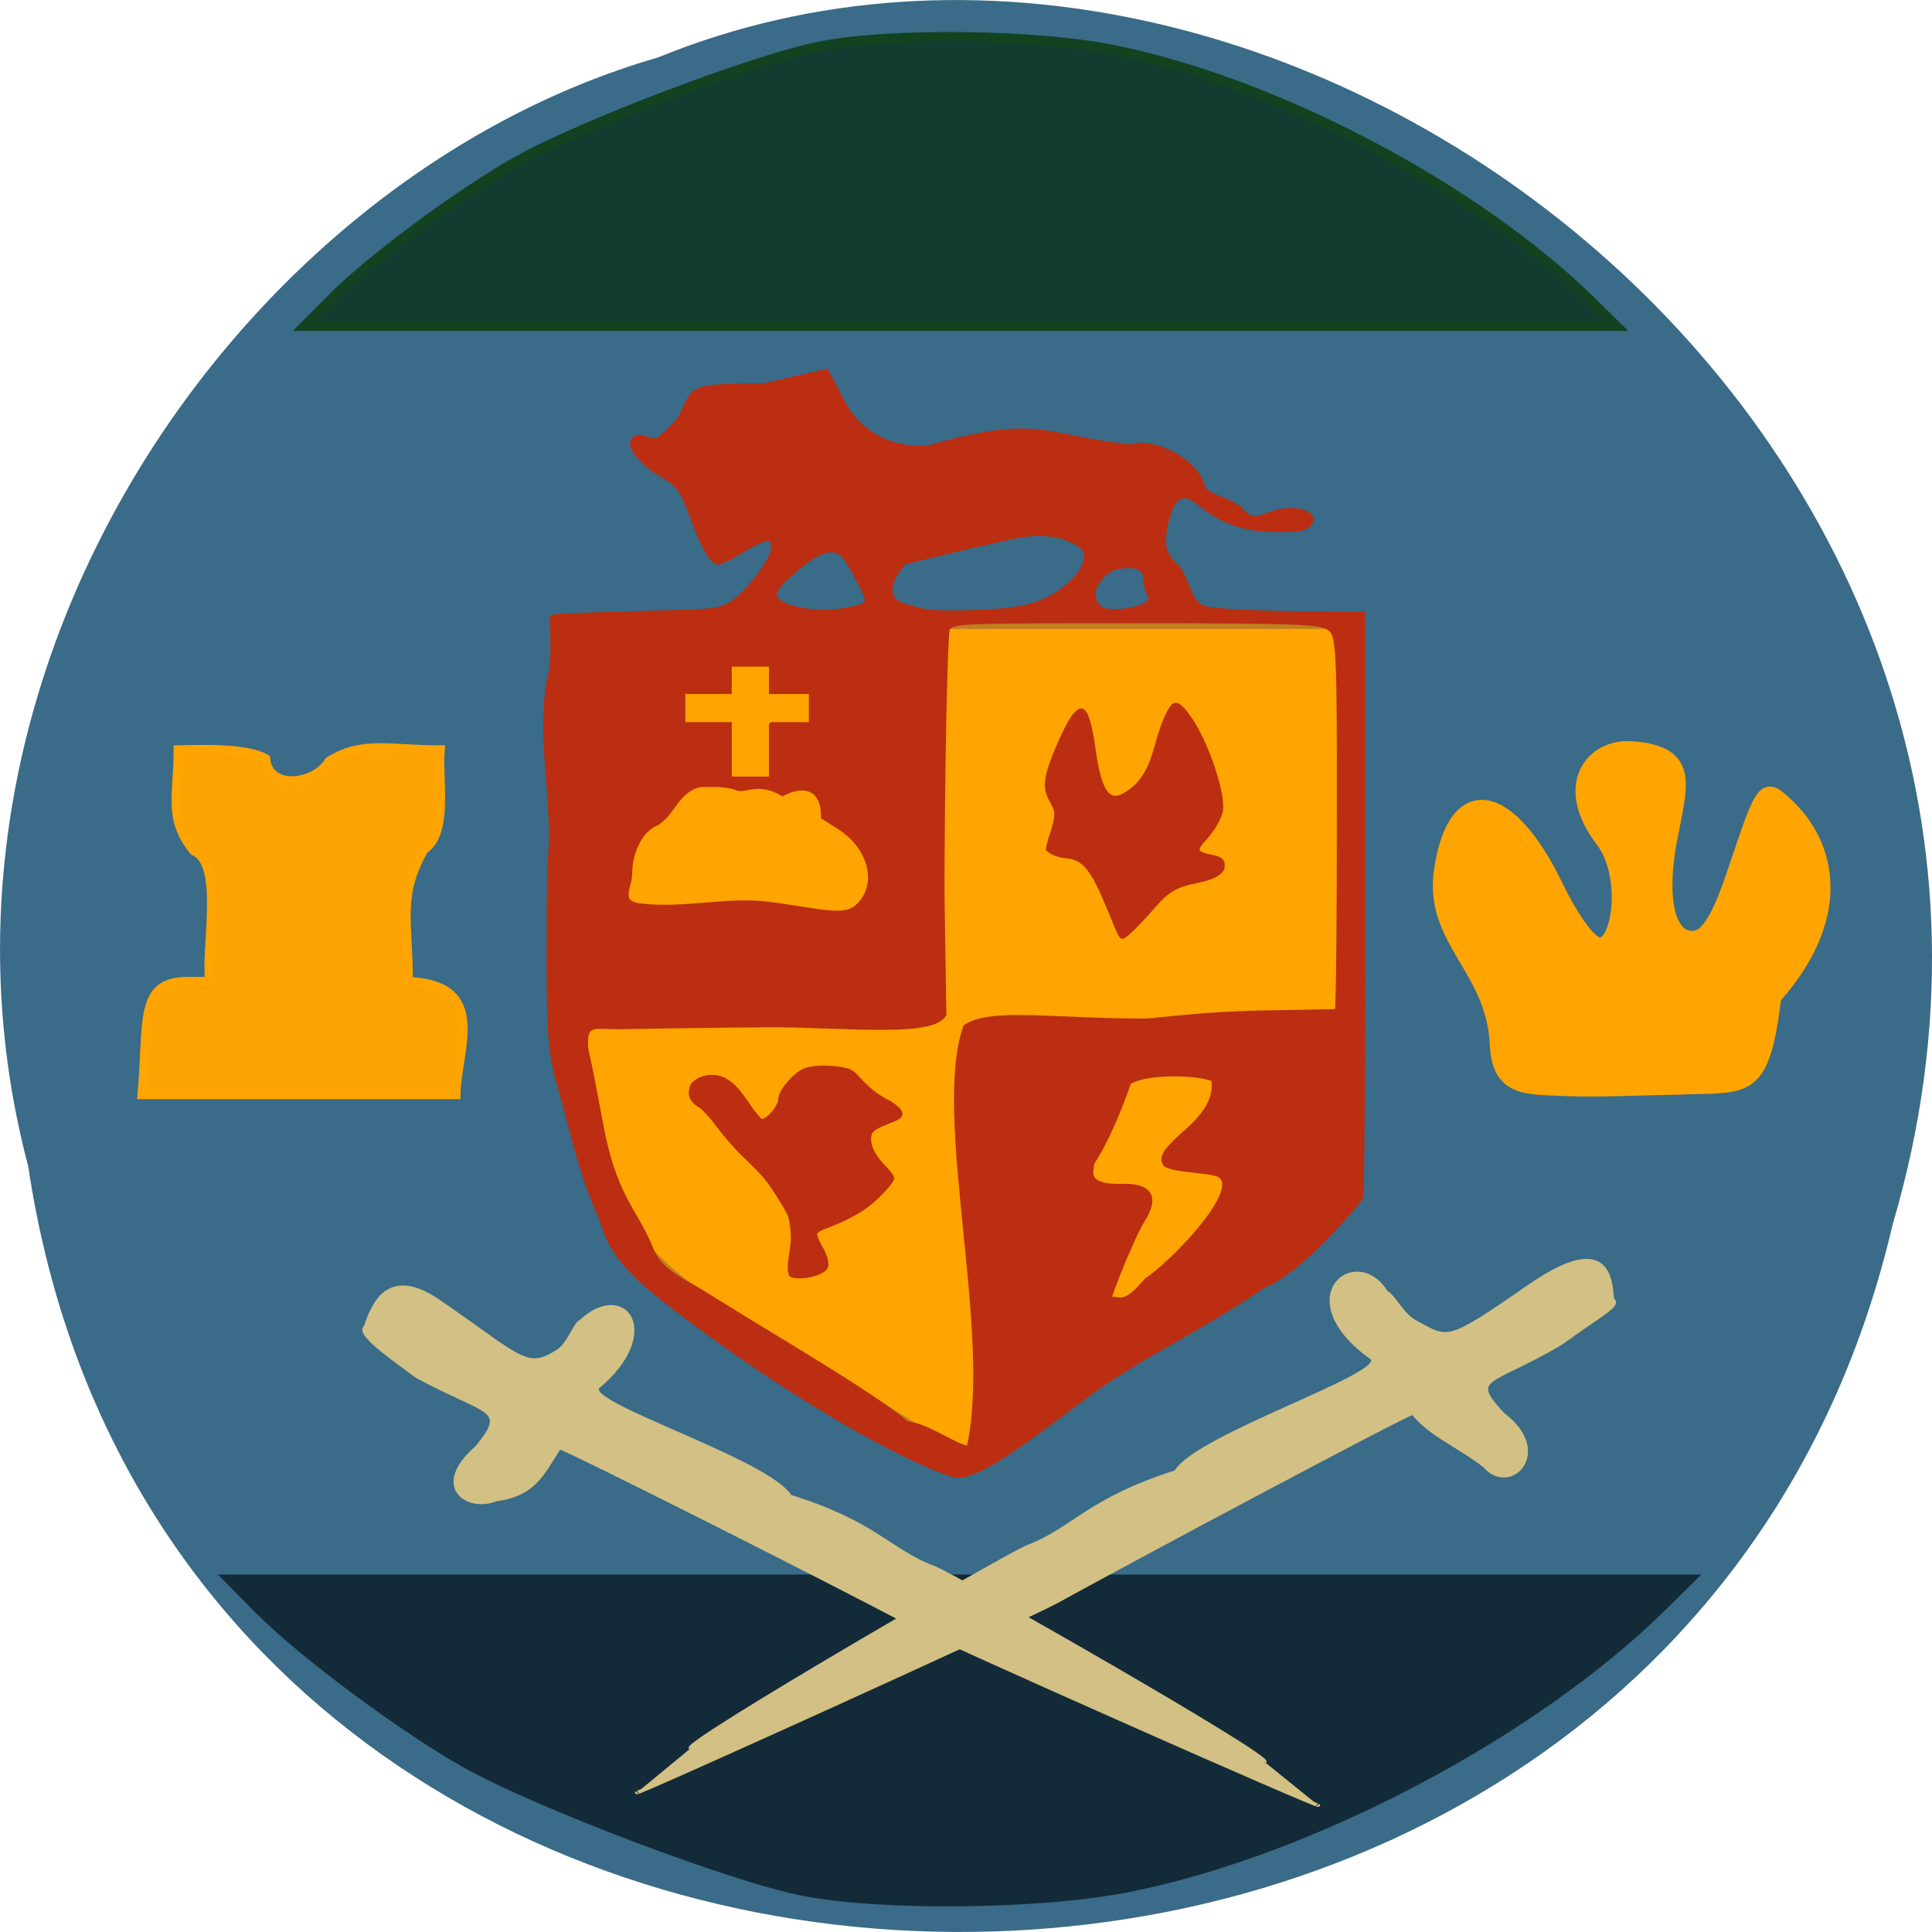 <svg xmlns="http://www.w3.org/2000/svg" viewBox="0 0 32 32"><path d="m 0.469 19.328 c 2.477 16.48 27.15 16.977 30.879 0.953 c 3.836 -12.973 -10.06 -23.578 -20.453 -19.328 c -6.961 2.01 -12.586 10.227 -10.426 18.371" fill="#366886" fill-opacity="0.98"/><g transform="scale(0.125)"><path d="m 34.625 213.41 c 5.594 5.625 18.75 15.406 27.16 20.16 c 9.344 5.25 35.28 15.09 44.75 16.938 c 10.531 2.031 31.688 1.781 43.22 -0.563 c 23.969 -4.844 53.31 -20.313 70.41 -37.12 l 3.5 -3.469 h -193.06 l 4 4.063" fill="#132a38" stroke="#132a38" stroke-width="1.448"/><path d="m 75.78 140.63 l 0.219 -57.875 h 104.16 v 58.781 c 0.219 15.625 -8.969 22.656 -51 52.75 c -42.31 -27.625 -46.28 -22.06 -53.37 -53.656" fill="#ffa400" stroke="#c17f20" stroke-width="1.168"/></g><g fill="#bb2e11" stroke="#bb2e11" transform="matrix(0.125 0 0 0.125 -0.22 0)"><path d="m 126.48 195 c -4.156 -1.5 -17.594 -8.03 -35.625 -21.781 c -9.406 -7.188 -8.344 -9.313 -10.156 -13.12 c -2.531 -6.313 -2.938 -9.188 -4.906 -16.12 c -1.188 -4.188 -1.406 -6.656 -1.438 -15.938 c 0 -4.969 0.031 -10.969 0.094 -13.313 c 0.906 -8.594 -1.563 -16.406 0 -24.969 c 0.813 -2.531 0.125 -8.03 0.438 -8.125 c 0.5 -0.156 6.469 -0.375 10.75 -0.469 c 10.656 -0.281 10.938 -0.313 12.438 -1 c 2.125 -0.938 6.03 -5.906 6.03 -7.625 c 0 -1.563 -0.75 -1.406 -4.406 0.75 c -1.219 0.75 -2.438 1.344 -2.688 1.344 c -1.531 0 -2.875 -4.156 -4.375 -7.969 c -1.313 -3.281 -2.938 -3.094 -4.938 -4.781 c -2.5 -2.125 -3 -3.781 -1.281 -4.125 c 1.5 0.125 1.844 1.031 2.938 0.031 c 1.875 -1.656 2.375 -2.25 3.03 -3.719 c 1.313 -2.969 1.563 -3.03 10.625 -3.125 l 8.313 -1.906 l 2.125 4.063 c 3.313 6.375 9.875 6.313 11.438 6.06 c 14.937 -4.313 15.375 -1.156 27 -0.094 c 0.063 -0.125 0.5 -0.25 0.938 -0.25 c 3.469 0 7.75 2.813 8.375 5.5 c 0.281 1.25 2.125 1.25 4.75 2.844 c 2.344 2.688 2.594 0.75 6.188 0.344 c 2.469 -0.25 4.188 0.844 3.188 2.031 c -0.594 0.688 -1.781 0.875 -5.406 0.75 c -3.5 -0.125 -6.25 -1.094 -8.75 -3.094 c -1.969 -1.563 -2.719 -1.719 -3.656 -0.719 c -0.688 0.719 -1.438 3.469 -1.438 5.156 c 0 1.375 0.406 2.156 1.844 3.531 c 1.438 1.875 1.406 4.625 3.438 5.281 c 1.25 0.406 7.469 0.719 15.344 0.75 l 5.781 0.031 v 38.656 c 0 22.875 -0.094 38.781 -0.281 38.906 c -2.844 3.531 -8.875 10.156 -12.938 11.656 c -9.125 6.313 -16.219 9.06 -24.5 15.313 c -8.094 6.156 -11.469 8.406 -13.969 9.375 c -1.781 0.719 -2.063 0.719 -4.312 -0.125 m 3.562 -3.313 c 3.375 -15.16 -4.625 -43.969 -0.469 -55.688 c 3.219 -2.406 12.03 -0.813 24.281 -0.875 c 12 -1.281 13.719 -0.969 24.969 -1.25 c 0.156 -1.469 0.25 -12.656 0.25 -24.813 c 0.031 -23.22 -0.063 -24.906 -1.25 -25.719 c -1.188 -0.813 -4.188 -0.938 -26.313 -0.938 c -22.375 0 -23.562 0.031 -24.06 0.969 c -0.313 0.563 -0.688 18.313 -0.719 34.938 l 0.25 16.13 c -1.5 3 -13.875 1.406 -24.03 1.5 c -7.5 0.063 -15.906 0.188 -18.625 0.25 c -3.844 0.125 -5.094 -0.938 -4.781 2.875 c 2.25 9.719 2 14.563 6.094 21.5 c 1.125 1.875 2.219 4.03 2.5 4.844 c 1.031 2.906 4.406 4.281 6.469 5.563 c 11.969 7.469 21.875 13.06 27.406 17.531 c 2.75 0.25 6.656 3.25 8.03 3.188 m 23.531 -22.16 c 3.375 -2.125 13.281 -12.406 9.438 -13.844 c -1.813 -0.531 -5.344 -0.469 -6.844 -1.25 c -0.781 -0.906 -0.281 -1.875 2 -3.969 c 2.5 -2.125 4.719 -4.469 4.281 -7.375 c -2.156 -0.875 -8.813 -1 -11 0.406 c -1.313 3.719 -2.938 7.688 -4.875 10.656 c 0 0.875 -1.281 3.063 4.094 2.875 c 2.719 -0.063 4.938 0.969 2.656 4.625 c -1.688 2.656 -5.719 13.156 -4.219 10.313 c 1.125 0.031 1.75 0.875 4.469 -2.438 m -50.28 -49.906 c 6.281 0.719 10.06 2.031 11.844 0.531 c 3.219 -2.719 1.938 -7.813 -2.219 -10.438 l -2.188 -1.375 c 0.031 -4.188 -2.781 -4.406 -5.281 -3.03 c -3.188 -1.906 -5.03 -0.313 -6.03 -0.75 c -1.656 -0.719 -4.531 -0.375 -4.844 -0.469 c -3.094 0.719 -3.469 3.75 -5.781 5.125 c -1.906 0.688 -3.438 3.563 -3.438 6.438 c 0 1.969 -1.688 3.875 1.25 4.219 c 5.656 0.688 11.406 -0.875 16.688 -0.25 m 0.531 -23.781 h 5.281 c 0 -1.375 0 -2.719 0 -4.063 h -5.281 c 0 -1.219 0 -2.406 0 -3.625 c -1.75 0 -3.531 0 -5.281 0 c 0 1.219 0 2.406 0 3.625 h -6.156 c 0 1.344 0 2.688 0 4.063 h 6.156 c 0 2.406 0 4.813 0 7.219 c 1.75 0 3.531 0 5.281 0 c 0 -2.406 0 -4.813 0 -7.219 m 32.25 -15.25 c 2.688 -0.438 4.25 -1 6.06 -2.25 c 2.906 -1.969 4.25 -4.656 2.906 -5.813 c -1.156 -0.969 -3.03 -1.594 -5.063 -1.688 c -1.781 -0.094 -2.625 0.031 -9.875 1.719 c -4.344 1.031 -8.156 1.938 -8.469 2.063 c -1.844 2 -2.75 4.5 -0.344 5.406 c 1 0.375 2.594 0.781 3.563 0.906 c 2.281 0.25 8.656 0.063 11.219 -0.344 m -21.781 0 c 2.75 -0.625 2.719 -0.531 1.094 -3.719 c -0.781 -1.531 -1.719 -3 -2.063 -3.313 c -1.313 -1.094 -2.969 -0.594 -5.688 1.656 c -2.563 2.125 -3.313 3.094 -3.094 3.781 c 0.531 1.594 5.875 2.469 9.75 1.594 m 39.16 -0.563 c 1.375 -0.75 0 -1.375 0 -2.969 c 0 -1.563 -0.75 -2.094 -2.688 -1.938 c -1.688 0.125 -2.594 0.656 -3.531 2.125 c -0.688 1.094 -0.625 2.188 0.188 3.125 c 0.688 0.844 4.469 0.563 6.03 -0.344" stroke-width="0.348"/><path d="m 106.48 169.06 c -0.594 -1.469 0.406 -3.594 0.188 -5.75 c -0.188 -2.125 -0.219 -2.188 -1.531 -4.313 c -1.594 -2.594 -2.125 -3.219 -4.75 -5.75 c -1.125 -1.063 -2.688 -2.844 -3.469 -3.938 c -0.781 -1.063 -1.844 -2.25 -2.313 -2.594 c -1.438 -0.844 -1.719 -1.75 -1.188 -3 c 1.125 -1.281 3.188 -1.531 4.688 -0.563 c 1 0.656 1.594 1.313 3.125 3.563 c 0.594 0.844 1.219 1.594 1.406 1.688 c 0.656 0.219 2.406 -1.813 2.406 -2.813 c 0 -1.031 1.938 -3.313 3.281 -3.875 c 1.094 -0.438 3.094 -0.5 5.03 -0.156 c 1.125 0.219 1.406 0.375 2.125 1.188 c 1.563 1.688 2.531 2.438 4.281 3.313 c 3.344 2.219 0.094 2.219 -2 3.5 c -0.625 0.469 -0.719 0.719 -0.719 1.469 c 0.031 1.063 0.625 2.188 2 3.625 c 0.594 0.594 1.063 1.25 1.063 1.469 c 0 0.469 -1.688 2.344 -3.344 3.656 c -1.188 0.938 -3.5 2.125 -5.844 2.969 c -0.469 0.188 -0.938 0.469 -1 0.656 c -0.094 0.219 0.156 0.875 0.563 1.625 c 0.906 1.531 1.125 2.656 0.688 3.125 c -0.813 0.875 -3.375 1.375 -4.688 0.906" stroke-width="0.292"/><path d="m 149.98 123.69 c -0.156 -0.313 -0.75 -1.75 -1.344 -3.188 c -2.094 -5.094 -3.125 -6.469 -5.156 -6.875 c -1.25 -0.063 -2.313 -0.406 -3 -1.063 c 0 -0.219 0.25 -1.219 0.594 -2.219 c 0.719 -2.25 0.719 -2.781 0 -4.03 c -0.844 -1.5 -0.906 -2.375 -0.406 -4.219 c 0.563 -1.969 2.313 -5.875 3.125 -7.03 c 1.5 -2.156 2.25 -1.094 3.03 4.469 c 0.75 5.375 1.906 6.969 4.063 5.594 c 2.094 -1.313 3.125 -2.969 4.094 -6.531 c 0.75 -2.781 1.719 -4.969 2.344 -5.281 c 0.531 -0.25 1.281 0.438 2.438 2.219 c 2.188 3.344 4.313 9.906 3.875 12 c -0.219 1 -1.063 2.438 -2.156 3.656 c -1.438 1.531 -1.281 1.844 1.313 2.313 c 1.156 0.313 1.156 0.875 1.063 1.625 c -0.469 0.813 -1.5 1.344 -3.438 1.719 c -2.875 0.594 -3.844 1.156 -5.813 3.406 c -2.094 2.406 -3.75 4 -4.125 4 c -0.156 0 -0.375 -0.25 -0.5 -0.563" stroke-width="0.296"/></g><g transform="scale(0.125)"><g fill="#ffa400" stroke="#ffa400"><path d="m 207.03 144.28 c -4.906 -0.219 -8.438 0.063 -8.688 -5.969 c -0.469 -10.06 -8.813 -13.75 -7.375 -23.09 c 1.813 -11.938 8.938 -10.813 15.25 2.281 c 2.25 4.625 4.625 7.781 5.844 7.688 c 2.594 -0.188 3.75 -9.25 0.281 -13.844 c -5.563 -7.281 -1.375 -12.531 3.813 -12.188 c 8.344 0.563 6.438 5.03 5.094 12.281 c -1.438 7.906 -0.156 13.09 3.188 12.844 c 1.844 -0.156 3.375 -2.656 5.5 -9.06 c 3.719 -11.156 3.875 -11.25 6.656 -8.688 c 6.06 5.563 7.813 15.13 -1.5 25.594 c -1.594 12.906 -3.563 11.625 -12.406 11.969 c -5.219 0.094 -10.438 0.375 -15.656 0.188" stroke-width="1.889"/><path d="m 24.781 130.06 h 3.03 c -0.656 -4.188 1.969 -15.594 -2.094 -17.313 c -3.5 -4.281 -2.094 -7.344 -2.094 -13.375 c 3.75 -0.094 9.06 -0.219 11.563 1.156 c 0.375 4.25 6.531 3.469 8.406 0.375 c 4.406 -2.781 7.906 -1.531 14.719 -1.531 c -0.344 3.875 1.156 11 -2.125 13.156 c -3.531 6.125 -2.094 9.594 -2.094 17.531 c 10.75 0.469 6.406 8.969 6.313 14.969 c -13.313 0 -28.22 0 -41.563 0 c 0.844 -9.625 -0.5 -14.938 5.969 -14.969" fill-opacity="0.98" stroke-width="1.229"/></g><path d="m 44 39.531 c 5.03 -5.063 16.875 -13.875 24.438 -18.12 c 8.406 -4.781 31.781 -13.625 40.28 -15.281 c 9.5 -1.844 28.531 -1.594 38.906 0.5 c 21.563 4.375 48 18.313 63.38 33.469 l 3.156 3.094 h -173.78 l 3.625 -3.625" fill="#123c30" stroke="#12421f" stroke-width="1.304"/></g><g fill="#d2c084" stroke="#d2c084" transform="matrix(0.122 0.002 0.002 -0.096 -59.994 94.92)"><path d="m 651.98 698.35 c 0.686 1.151 -42.719 31.357 -45.4 32.564 c -6.143 2.766 -8.182 7.644 -19.772 11.889 c -3.152 6.197 -28.24 15.342 -26.424 18.262 c 8.663 9.513 3.409 18.554 -2.405 11.331 c -0.701 -0.257 -1.538 -3.93 -3.02 -5.178 c -4.302 -3.618 -5.08 -1.236 -16.438 8.297 c -6.606 5.52 -8.628 -0.166 -9.708 -4.576 c -1.039 -1.198 1.829 -3.825 7.171 -8.598 c 9.732 -6.354 12.501 -5.04 8.255 -11.949 c -6.01 -6.82 -1.16 -11.12 2.718 -8.968 c 5.31 0.915 6.362 5.121 8.412 9.142 c 0.543 0.173 40.03 -24.09 48.14 -29.464 c 3.796 -2.527 56.797 -31 55.851 -30.05" stroke-width="0.569"/><path d="m 574.07 699.09 c -0.788 1.082 42.477 34.34 45.24 35.736 c 6.202 3.208 7.979 8.199 19.86 13.304 c 2.812 6.352 28.486 17.371 26.322 20.13 c -11.591 10.02 -2.582 19.901 1.669 11.369 c 0.773 -0.188 2.147 -3.656 3.803 -4.803 c 4.802 -3.199 4.398 -3.978 15.614 6.315 c 9.353 8.51 10.912 3.583 11.231 -1.977 c 1.206 -1.114 -1.464 -2.588 -6.736 -7.728 c -9.562 -7.539 -12.733 -5.934 -7.747 -12.461 c 6.844 -6.288 1.262 -13.953 -2.189 -9.06 c -3.783 3.625 -7.499 5.219 -9.97 9.03 c -0.58 0.151 -39.767 -27.585 -47.88 -33.552 c -3.803 -2.796 -57.32 -35.07 -56.37 -34.08" stroke-width="0.581"/></g></svg>